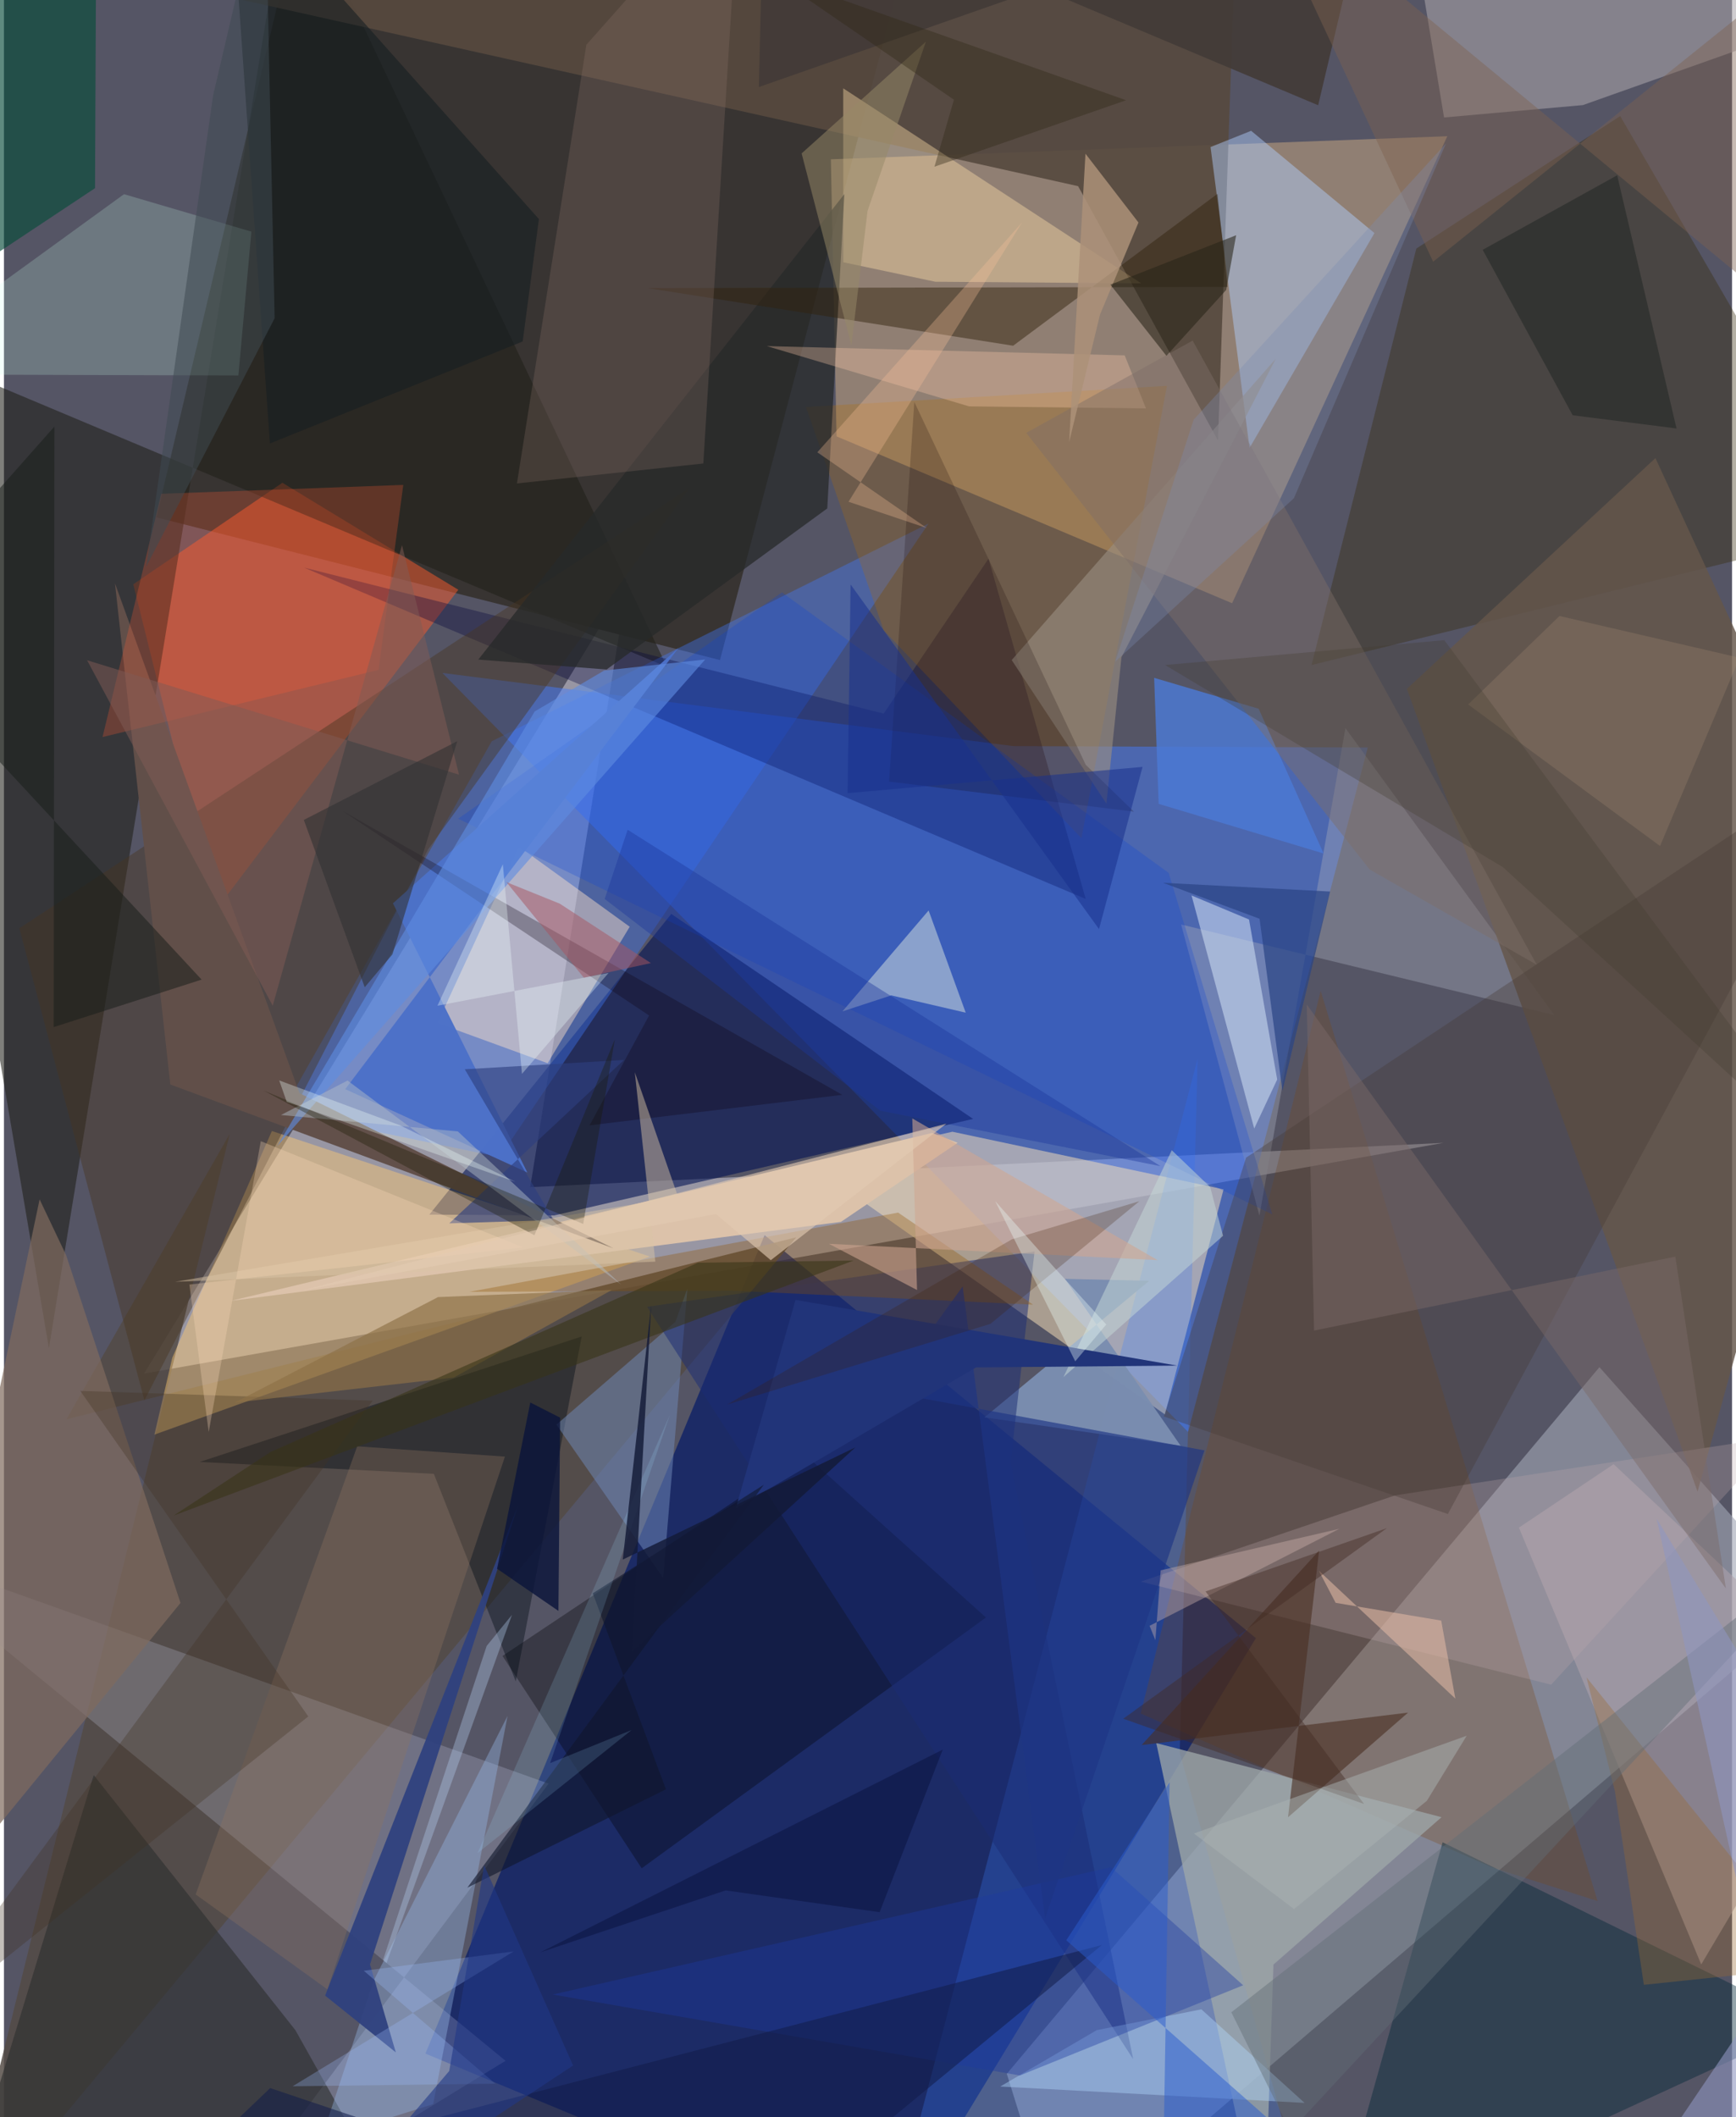 <svg xmlns="http://www.w3.org/2000/svg" width="228" height="278" viewBox="0 0 836 1024"><path fill="#555565" d="M0 0h836v1024H0z"/><path fill="#c2bfca" fill-opacity=".612" d="M696.39 552.76l-441.798 21.425 47.069-292.73L67.752 664.379z"/><path fill="#437bff" fill-opacity=".482" d="M572.837 692.583L212.085 325.47l276.213 35.396 171.466.683z"/><path fill="#021867" fill-opacity=".678" d="M427.138 1086l178.516-293.69-237.685-194.93L203.88 993.258z"/><path fill="#383432" fill-opacity=".992" d="M147.47-62h299.764L346.38 319.23 73.765 250.245z"/><path fill="#a1a6b4" fill-opacity=".612" d="M873.843 775.992L510.998 1086l-25.853-82.969 286.706-341.776z"/><path fill="#bfa07f" fill-opacity=".561" d="M594.144 291.765l-191.358-80.717-2.75-134.001 298.211-11.155z"/><path fill="#f9e1b9" fill-opacity=".51" d="M561.646 684.117L389.858 562.988l68.971-15.608 131.178 27.865z"/><path fill="#f6592c" fill-opacity=".506" d="M219.805 285.247l-85.1-51.752-72.143 49.1 39.407 158.302z"/><path fill="#001053" fill-opacity=".576" d="M205.784 587.463l60.393.407 202.664-46.696-146-99.136z"/><path fill="#202019" fill-opacity=".573" d="M320.752 322.584L-61.55 162.04l83.3 490.002L138.461-62z"/><path fill="#4079fd" fill-opacity=".38" d="M447.323 253.172L235.955 358.528l-101.54 179.367 105.386 21.74z"/><path fill="#574a3f" fill-opacity=".914" d="M596.848-59.542l-9.528 272.569L519.638 90.04-62-39.533z"/><path fill="#3b7dff" fill-opacity=".263" d="M577.454 512.018L441.58 1030.62 635.423 1086 568.81 847.786z"/><path fill="#534b44" fill-opacity=".835" d="M-23.328 1086l406.616-487.561-353.06 88.014 78.985-137.982z"/><path fill="#dfe4ff" fill-opacity=".2" d="M96.852 1086l145.806-89.262L-62 746.386l325.492 116.3z"/><path fill="#ffcc73" fill-opacity=".439" d="M81.434 656.663l48.184-109.632 182.849 60.728-239.675 86.113z"/><path fill="#372b0d" fill-opacity=".376" d="M632.575 321.666L898 256.268 781.893 56.126l-98.626 64.095z"/><path fill="#000139" fill-opacity=".333" d="M476.313 270.196l47.017 164.606-378.124-160.27 280.386 70.613z"/><path fill="#afcefd" fill-opacity=".467" d="M663.002 112.732L603.346 63.26l-19.636 7.86 18.87 145.524z"/><path fill="#aea2ab" fill-opacity=".573" d="M898 820.398L778.708 708.17l-45.813 30.687 88.194 211.267z"/><path fill="#fce0c9" fill-opacity=".463" d="M209.689 494.812l39.445-85.379 53.586 38.796-39.7 66.026z"/><path fill="#7a4814" fill-opacity=".275" d="M720.235 903.311l50.73 16.165-133.967-440.222-87.076 349.52z"/><path fill="#aaa4aa" fill-opacity=".565" d="M696.679 56.82l67.164-5.99L898 3.24 676.958-62z"/><path fill="#a5aab8" fill-opacity=".396" d="M569.474 447.142l180.587 43.845-101.087-138.825-41.61 235.758z"/><path fill="#473520" fill-opacity=".439" d="M67.932 677.315l137.329-266.593 126.635-174.979L7.453 448.965z"/><path fill="#012637" fill-opacity=".424" d="M847.438 965.331l50.562 2.48L641.412 1086l54.565-194.954z"/><path fill="#ffdea9" fill-opacity=".404" d="M406.016 42.724l144.178 94.323-99.663-.782-44.469-9.426z"/><path fill="#000205" fill-opacity=".325" d="M308.52 903.63l-67.343-102.71 146.199-97.508 87.68 78.915z"/><path fill="#dcc2aa" d="M449.028 547.961l-339.217 81.21 295.081-38.18 56.474-38.26z"/><path fill="#9ea7a8" fill-opacity=".765" d="M614.147 950.193L609.573 1086l-52.118-242.928 138.013 35.83z"/><path fill="#65564a" fill-opacity=".827" d="M678.693 333.17l120.238-111.609L898 435.92l-78.684 285.506z"/><path fill="#b16f02" fill-opacity=".259" d="M425.627 304.855l-37.67-108.016 174.67-10.22-41.382 218.77z"/><path fill="#2d2e2e" fill-opacity=".612" d="M-18.31 1061.068l61.73-202.517 97.567 123.362L199.377 1086z"/><path fill="#cfe" fill-opacity=".204" d="M113.418 181.6l6.284-69.567-61.624-18.111L-62 181.06z"/><path fill="#62504a" fill-opacity=".996" d="M80.484 524.537L53.71 282.16l89.248 246.558 151.903 75.066z"/><path fill="#010b14" fill-opacity=".404" d="M94.72 707.088l113.244 5.762 39.63 100.366 31.91-166.823z"/><path fill="#0943d9" fill-opacity=".247" d="M219.715 395.972l393.892 191.415-50.155-165.198L376.38 286.52z"/><path fill="#27292a" fill-opacity=".757" d="M291.544 323.82l-62.071-4.802L406.557 93.88l-8.253 152.023z"/><path fill="#96b8e8" fill-opacity=".38" d="M178.868 957.947l64.754-128.033-35.966 187.781-54.193 17.064z"/><path fill="#6f89b7" fill-opacity=".514" d="M318.909 763.203l11.74-140.049-5.792 16.113-57.61 49.774z"/><path fill="#7a8db0" fill-opacity=".976" d="M554.076 619.486l-79.703 66.037 94.854 13.729-55.988-80.721z"/><path fill="#31230e" fill-opacity=".475" d="M591.911 138.795l-4.855-45.036-98.839 73.457-176.86-27.88z"/><path fill="#fbfee6" fill-opacity=".416" d="M465.269 489.788l-17.95-49.431-41.67 48.8 23.592-7.726z"/><path fill="#90756f" fill-opacity=".259" d="M248.163 233.823l90.175-9.647L355.945-62 281.75 21.656z"/><path fill="#ff5c36" fill-opacity=".255" d="M47.69 356.486L76.11 238.83l117.076-4.295-11.97 89.472z"/><path fill="#1b2b75" fill-opacity=".51" d="M486.965 707.478l11.603-102.195-187.474 26.772 235.194 363.894z"/><path fill="#7f6a5e" fill-opacity=".706" d="M-62 955.539l79.248-375.446 12.842 27.039 55.313 168.165z"/><path fill="#d3e2f6" fill-opacity=".545" d="M604.843 545.84L574.52 433.105l27.81 11.62 13.625 77.384z"/><path fill="#4c79d4" fill-opacity=".824" d="M606.989 342.783l31.4 70.016-79.774-24.007-2.181-60.937z"/><path fill="#bda9ab" fill-opacity=".275" d="M858.592 694.848L748.486 814.826l-198.505-49.85 123.034-41.725z"/><path fill="#463b35" fill-opacity=".349" d="M898 362.231L600.905 559.91l-39.772 125.202 137.392 47.164z"/><path fill="#4c71c8" fill-opacity=".984" d="M165.098 526.783L326.372 313.28 188.173 436.907l65.041 130.2z"/><path fill="#094b3b" fill-opacity=".651" d="M44.641-37.116L44.05 91.017l-63.44 42.118L-62-21.415z"/><path fill="#4a2e20" fill-opacity=".592" d="M621.193 878.946l15.038-128.984-85.865 94.064 128.908-15.699z"/><path fill="#998e82" fill-opacity=".612" d="M487.511 319.247l45.826 69.438 7.266-70.816 74.726-144.453z"/><path fill="#b2d9ff" fill-opacity=".404" d="M481.964 1009.184l46.71-27.284 50.6-10.065 49.926 45.26z"/><path fill="#1d3aa1" fill-opacity=".388" d="M265.52 964.684l269.993-61.599 63.983 57.118-108.018 43.63z"/><path fill="#8e5200" fill-opacity=".318" d="M352.229 624.26l145.616 6.754-65.278-44.523-207.406 38.326z"/><path fill="#ffcdac" fill-opacity=".314" d="M369.045 167.399l97.828 29.143 85.61 1.001-10.302-25.657z"/><path fill="#0b000e" fill-opacity=".286" d="M312.102 491.153l-148.253-98.895 241.716 137.28-122.273 14.757z"/><path fill="#120000" fill-opacity=".196" d="M428.202 378.022l12.202-183.616 82.935 175.505 23.307 22.66z"/><path fill="#8e7460" fill-opacity=".337" d="M156.479 962.18l85.874-257.673-71.458-4.97-78.15 216.727z"/><path fill="#c5d9d6" fill-opacity=".514" d="M583.534 574.127l-18.582-17.796-52.403 109.724 77.23-68.354z"/><path fill="#5f8ce1" fill-opacity=".608" d="M132.209 554.309l207.04-235.344-48.895 5.346-33.606 19.795z"/><path fill="#2b4585" fill-opacity=".714" d="M607.433 444.381l11.04 83.268 23.08-96.441-80.849-4.232z"/><path fill="#30427e" fill-opacity=".949" d="M155.358 965.198l34.2 27.457-12.477-42.522 71.473-221.575z"/><path fill="#7d6e68" fill-opacity=".447" d="M741.548 466.64L575.05 164.733l-80.512 44.624 166.159 211.208z"/><path fill="#121d4a" fill-opacity=".549" d="M128.783 1009.93L354.856 1086l176.279-145.254-452.95 117.623z"/><path fill="#423222" fill-opacity=".314" d="M178.393 677.445L36.92 672.716l110.3 157.466-197.987 158.136z"/><path fill="#1e3584" fill-opacity=".651" d="M503.672 927.916l-39.869-305.72-36.83 50.961 153.807 28.347z"/><path fill="#213479" d="M470.277 661.368L354.01 729.56l28.929-100.84 184.63 31.78z"/><path fill="#8d7147" fill-opacity=".667" d="M209.988 627.361l-98.315 51.022 105.893-12.096 76.516-42.37z"/><path fill="#00100b" fill-opacity=".298" d="M758.9 200.858l50.248 6.38L780.43 84.776l-65.07 36.048z"/><path fill="#423b37" fill-opacity=".91" d="M662.445-62L365.22 42.094 367.591-62 635.774 50.908z"/><path fill="#161e22" fill-opacity=".58" d="M250.954 165.154l7.84-59.194L109.215-62l19.449 276.492z"/><path fill="#986a33" fill-opacity=".361" d="M793.333 959.994l84.842-8.903-112.584-139.82 13.807 55.416z"/><path fill="#2d3f7f" fill-opacity=".624" d="M215.41 591.701l84.552-79.042-77.03 4.51 43.02 72.916z"/><path fill="#ac9179" fill-opacity=".847" d="M515.298 213.84l7.908-139.502 25.64 33.282-18.605 44.528z"/><path fill="#1c379a" fill-opacity=".408" d="M559.495 564.03l-257.769-162.7-11.123 33.463L423.98 537.216z"/><path fill="#7b6a69" fill-opacity=".455" d="M630.267 485.873l202.756 282.424-24.447-160.503-174.788 35.767z"/><path fill="#805b55" fill-opacity=".51" d="M130.026 486.431l62.532-222.758 27.594 111.019-179.93-55.345z"/><path fill="#b4bec7" fill-opacity=".459" d="M166.205 522.628l132.356 98.678-78.995-74.091-85.547-7.924z"/><path fill="#e4baa4" fill-opacity=".553" d="M636.067 759.641l66.082 61.924-6.853-37.745-51.065-8.585z"/><path fill="#161c19" fill-opacity=".506" d="M24.408 206.314l-.348 290.46 71.554-22.968L-62 303.863z"/><path fill="#d0a591" fill-opacity=".569" d="M558.125 609.488L439.42 540.936l2.307 83.013-42.635-22.363z"/><path fill="#d9c4a5" fill-opacity=".478" d="M326.1 578.81L82.818 619.96l232.309-9.75-9.938-91.603z"/><path fill="#7e634f" fill-opacity=".431" d="M858.13-7.278l39.87 188.7L603.392-62l88 188.597z"/><path fill="#616e76" fill-opacity=".443" d="M625.02 1027.915L649.722 1086l-55.96-112.726L891.53 740.498z"/><path fill="#2b5dce" fill-opacity=".502" d="M513.92 938.44l49.98-76.497L560.215 1086h120.731z"/><path fill="#0a143b" fill-opacity=".808" d="M269.059 685.674l-.821 93.473-29.696-20.406 16.087-80.41z"/><path fill="#fac09a" fill-opacity=".302" d="M408.574 242.677l37.874 12.729-52.965-36.643 99.002-111.125z"/><path fill="#a98e73" fill-opacity=".263" d="M801.17 409.179l-92.834-68.457 44.202-42.796 87.091 20.203z"/><path fill="#7c8bb2" fill-opacity=".318" d="M624.043 240.969l-86.442 79.039 37.953-117.03 122.025-133.56z"/><path fill="#9ec1ff" fill-opacity=".278" d="M174.09 953.199l72.46-9.351-106.898 65.21 98.044-1.26z"/><path fill="#443e32" fill-opacity=".314" d="M696.804 309.621l194.852 262.285-166.512-152.497-163.476-97.777z"/><path fill="#10172b" fill-opacity=".604" d="M367.59 718.13l-82.74 52.498 35.4 94.804-96.09 47.58z"/><path fill="#8f96bf" fill-opacity=".596" d="M898 896.06l-98.465-161.47L877.243 1086l-94.206-19.906z"/><path fill="#3c1c00" fill-opacity=".235" d="M549.308 580.972l-72.07 59.334-127.377 39.025 137.705-79.892z"/><path fill="#d3b6ae" fill-opacity=".396" d="M554.214 786.349l91.808-46.922-86.428 20.088-2.565 33.774z"/><path fill="#282417" fill-opacity=".565" d="M562.375 172.094l-27.104-34.412L596.1 113.77l-4.806 26.445z"/><path fill="#191800" fill-opacity=".337" d="M280.22 591.974l15.327-89.366-38.908 94.841-131.033-69.99z"/><path fill="#383416" fill-opacity=".565" d="M82.118 733.017l46.737-30.686 206.83-91.593 75.34-1.055z"/><path fill="#a0e0fe" fill-opacity=".157" d="M303.64 836.76l-74.526 59.529 93.103-212.153-57.999 168.63z"/><path fill="#402a23" fill-opacity=".424" d="M541.476 831.28l127.538-92.163-87.712 30.61 76.664 102.794z"/><path fill="#313032" fill-opacity=".584" d="M187.94 461.59l-13.409 15.903-29.472-80.921 74.221-38.079z"/><path fill="#131a37" fill-opacity=".824" d="M303.776 798.93l9.34-167.712-13.75 123.094 112.498-54.243z"/><path fill="#fedcb8" fill-opacity=".298" d="M124.245 551.954l126.927 51.37L89.698 621.3l9.35 71.336z"/><path fill="#3f4b52" fill-opacity=".529" d="M130.943 153.942l-62.15 120.22 32.38-227.971 25.153-107.523z"/><path fill="#e3cab3" fill-opacity=".612" d="M370.972 609.518l-26.526-22.34-200.292 36.993 311.776-80.698z"/><path fill="#e8f9f7" fill-opacity=".365" d="M507.62 612.504l-28.074-31.554 38.701 77.47 15.01-17.805z"/><path fill="#f0fefe" fill-opacity=".322" d="M250.598 519.406l41.874-48.82-82.752 15.833 31.627-68.406z"/><path fill="#19308d" fill-opacity=".541" d="M409.575 282.674l120.177 166.69 21.068-78.445-142.69 12.716z"/><path fill="#b5d0f0" fill-opacity=".353" d="M185.062 949.462l60.706-168.43-12.25 15.066-50.132 151.882z"/><path fill="#978867" fill-opacity=".506" d="M409.973 167.016l-24.088-92.81 60.134-54.073-28.235 81.863z"/><path fill="#203886" fill-opacity=".596" d="M215.425 1001.647l16.888-99.488 43.02 96.84L143.578 1086z"/><path fill="#abb3b3" fill-opacity=".494" d="M707.636 839.51l-19.272 31.47-64.263 52.374-48.429-36.557z"/><path fill="#a75661" fill-opacity=".506" d="M280.522 472.873l32.45-7.058-44.101-28.751-25.81-10.428z"/><path fill="#effcfb" fill-opacity=".329" d="M136.78 532.87l110.634 38.734-55.863-27.352-58.396-21.69z"/><path fill="#02082c" fill-opacity=".349" d="M259.53 944.26l194.631-98.047-30.536 78.65-74.502-10.536z"/><path fill="#2f2816" fill-opacity=".384" d="M542.865 48.486l-92.727 32.149 9.444-32.405-87.71-60.255z"/></svg>